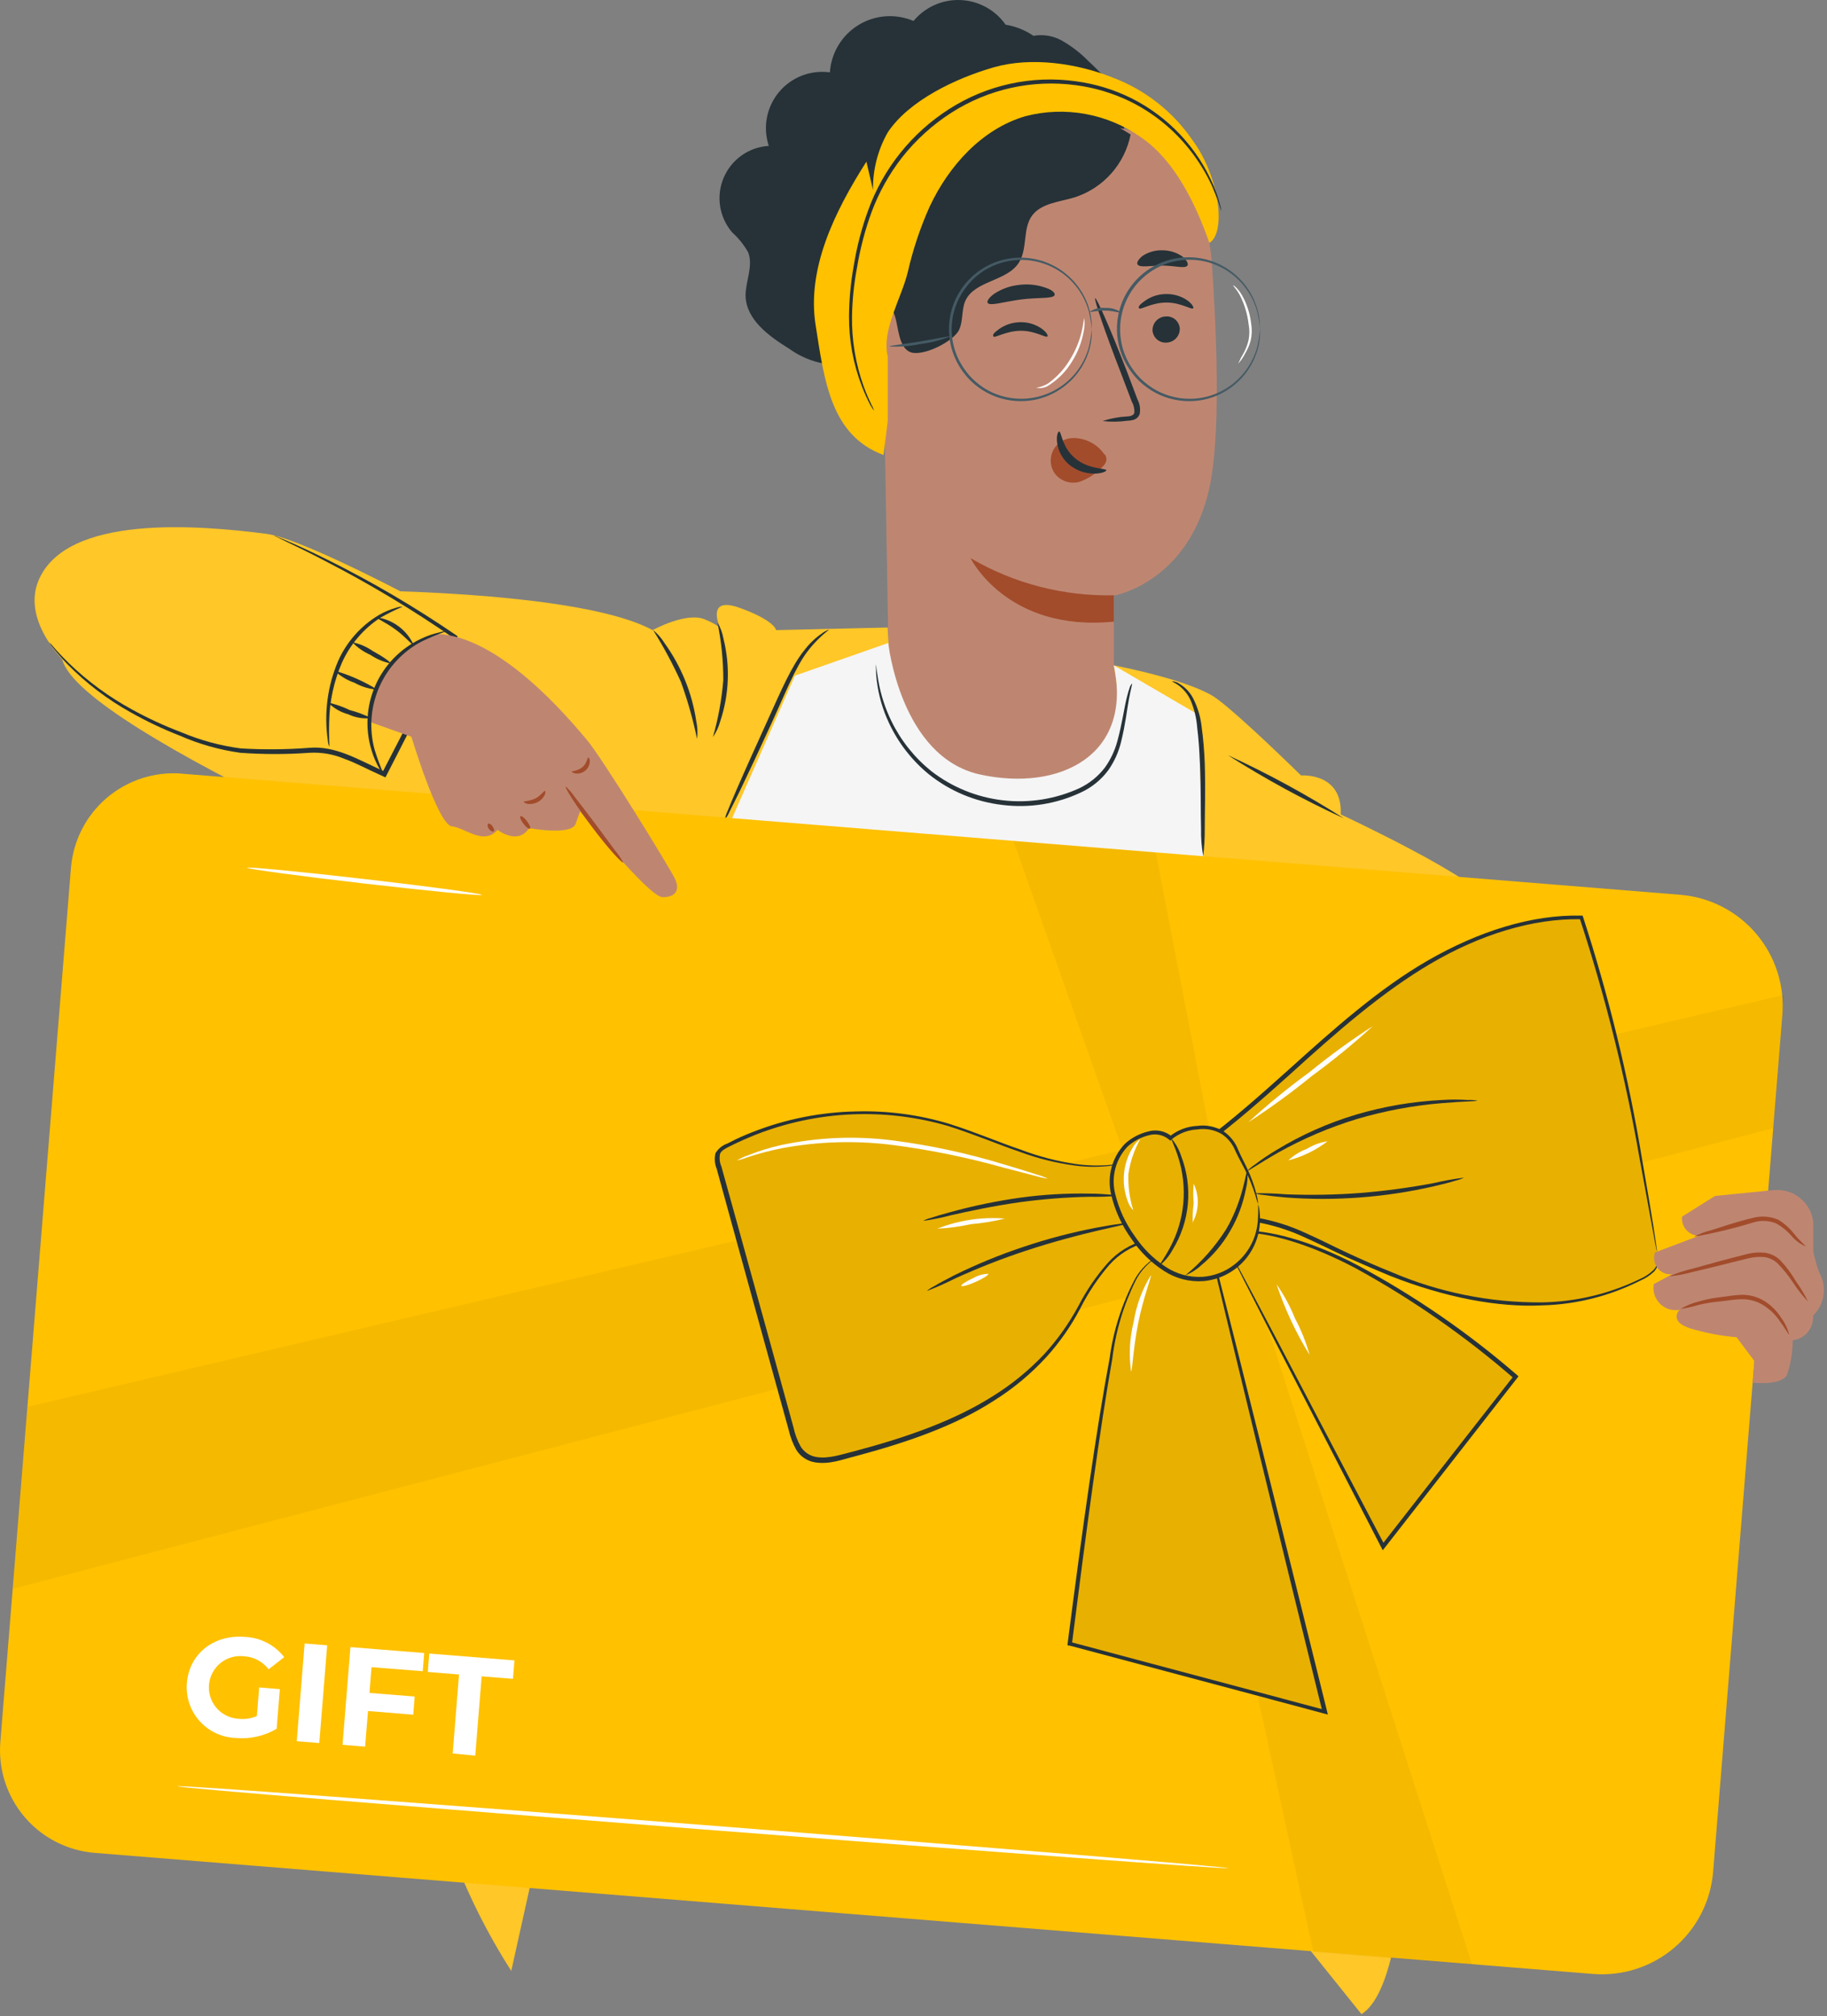 <svg width="213" height="235" viewBox="0 0 213 235" fill="none" xmlns="http://www.w3.org/2000/svg">
<rect x="0" y="0" width="213" height="235" fill="#808080" stroke="none"/>
<path d="M85.354 27.08C84.614 26.216 84.129 25.163 83.956 24.038C83.782 22.914 83.925 21.764 84.369 20.717C84.813 19.67 85.541 18.767 86.47 18.111C87.399 17.455 88.493 17.071 89.629 17.003C89.277 15.944 89.202 14.814 89.408 13.718C89.615 12.622 90.098 11.597 90.811 10.74C91.524 9.883 92.443 9.221 93.483 8.818C94.523 8.414 95.648 8.282 96.753 8.435C96.826 7.317 97.166 6.232 97.745 5.273C98.324 4.313 99.124 3.506 100.079 2.92C101.034 2.333 102.115 1.984 103.233 1.901C104.35 1.819 105.471 2.005 106.502 2.445C107.166 1.644 108.005 1.008 108.955 0.585C109.905 0.162 110.94 -0.037 111.979 0.006C113.018 0.048 114.033 0.329 114.946 0.827C115.858 1.326 116.644 2.028 117.241 2.88C118.403 3.069 119.51 3.511 120.484 4.174C121.557 3.986 122.662 4.151 123.634 4.643C124.829 5.302 125.922 6.132 126.877 7.108C128.499 8.627 130.205 10.248 130.777 12.395C131.424 14.785 130.571 17.523 131.777 19.688C132.365 20.463 132.886 21.288 133.333 22.153C133.942 23.897 132.761 25.771 132.902 27.618C133.043 29.465 134.664 31.265 134.467 33.242C134.328 33.937 134.048 34.597 133.643 35.179C133.238 35.761 132.718 36.254 132.114 36.626C130.905 37.365 129.777 38.229 128.749 39.204C127.999 40.057 127.521 41.079 126.78 41.969C125.694 43.158 124.197 43.89 122.592 44.015C120.986 44.141 119.394 43.65 118.137 42.644C117.277 43.296 116.274 43.734 115.21 43.92C114.147 44.106 113.055 44.035 112.025 43.713C109.969 43.056 108.034 42.068 106.297 40.788C105.908 41.313 105.395 41.733 104.803 42.009C104.211 42.285 103.559 42.408 102.907 42.369C102.255 42.329 101.623 42.127 101.069 41.781C100.515 41.435 100.057 40.956 99.735 40.388C99.439 41.075 98.923 41.645 98.268 42.007C97.613 42.369 96.856 42.503 96.117 42.388C94.641 42.129 93.244 41.539 92.03 40.663C89.649 39.191 86.977 37.263 86.921 34.457C86.921 32.742 87.858 30.97 87.212 29.386C86.719 28.523 86.092 27.745 85.354 27.08V27.08Z" fill="#263238"/>
<path d="M106.194 38.538C106.241 38.538 106.025 38.004 105.866 37.029C105.661 35.651 105.77 34.244 106.185 32.914C106.774 30.939 108.038 29.234 109.756 28.096C110.81 27.477 111.906 26.931 113.036 26.462C114.294 25.946 115.431 25.174 116.373 24.193C117.176 23.111 117.828 21.925 118.313 20.668C119.002 19.189 120.088 17.93 121.45 17.031C122.812 16.133 124.397 15.63 126.028 15.578C127.419 15.548 128.8 15.829 130.068 16.403C131.005 16.815 131.409 17.153 131.427 17.115C131.34 17.014 131.239 16.925 131.127 16.853C130.817 16.618 130.488 16.411 130.143 16.234C128.55 15.407 126.744 15.081 124.963 15.298C123.181 15.516 121.507 16.267 120.16 17.453C119.201 18.287 118.425 19.312 117.883 20.462C117.407 21.675 116.777 22.822 116.008 23.874C115.106 24.801 114.025 25.535 112.83 26.03C111.685 26.513 110.576 27.077 109.512 27.717C108.026 28.733 106.87 30.163 106.189 31.829C105.507 33.495 105.33 35.325 105.678 37.091C105.759 37.472 105.871 37.845 106.015 38.207C106.059 38.325 106.119 38.436 106.194 38.538V38.538Z" fill="#455A64"/>
<path d="M107.139 27.43C107.36 27.093 107.614 26.779 107.898 26.493C108.711 25.778 109.64 25.208 110.645 24.806C111.264 24.515 111.967 24.206 112.679 23.784C113.469 23.355 114.154 22.756 114.685 22.031C115.801 20.475 116.157 18.375 117.638 16.931C119.034 15.567 120.838 14.697 122.775 14.456C124.347 14.275 125.94 14.405 127.462 14.84C128.876 15.29 130.26 15.832 131.605 16.462C131.296 16.203 130.956 15.982 130.593 15.806C129.629 15.267 128.611 14.831 127.556 14.506C125.979 14.006 124.316 13.841 122.672 14.019C120.624 14.242 118.711 15.15 117.244 16.597C115.644 18.181 115.294 20.347 114.272 21.771C113.231 22.971 111.92 23.906 110.447 24.499C109.421 24.936 108.494 25.573 107.719 26.374C107.513 26.596 107.339 26.845 107.203 27.115C107.167 27.317 107.12 27.42 107.139 27.43Z" fill="#455A64"/>
<path d="M136.125 82.384C136.125 82.774 129.855 77.564 129.855 77.564V69.414C129.855 69.454 139.395 67.764 141.285 55.294C142.225 49.094 141.845 38.944 141.285 30.644C140.765 23.174 135.755 14.034 128.285 14.874C128.285 14.874 114.092 13.137 110.623 21.735C107.154 30.333 102.842 35.964 102.93 38.252L103.575 75.515L98.165 78.205L104.755 90.875L122.035 93.875L136.795 95.065L135.935 87.255L136.125 82.345V82.384Z" fill="#BE8671"/>
<path d="M104.899 23.305C106.849 17.334 115.599 9.113 121.857 9.591L131.812 15.675C131.476 17.374 130.69 18.952 129.535 20.243C128.381 21.534 126.901 22.492 125.25 23.015C123.478 23.549 121.341 23.681 120.282 25.19C119.223 26.699 119.804 29.005 118.791 30.608C117.385 32.82 113.598 32.689 112.539 35.079C112.08 36.129 112.305 37.385 111.826 38.426C111.189 39.804 107.654 41.548 106.202 41.07C104.75 40.592 104.758 38.127 104.327 36.824C103.736 35.357 103.673 33.731 104.149 32.224C104.759 29.295 103.971 26.164 104.899 23.305Z" fill="#263238"/>
<path d="M137.545 38.314C137.55 38.73 137.394 39.132 137.108 39.434C136.822 39.736 136.43 39.916 136.015 39.934C135.611 39.966 135.21 39.837 134.901 39.575C134.592 39.312 134.4 38.938 134.367 38.534V38.506C134.358 38.089 134.514 37.686 134.8 37.383C135.086 37.08 135.48 36.901 135.897 36.886C136.294 36.849 136.69 36.971 136.998 37.226C137.306 37.48 137.5 37.846 137.539 38.244C137.539 38.268 137.539 38.291 137.545 38.314Z" fill="#263238"/>
<path d="M139.105 35.934C138.905 36.144 137.685 35.254 135.965 35.264C134.245 35.274 132.965 36.154 132.805 35.944C132.645 35.734 132.915 35.474 133.465 35.074C134.202 34.545 135.088 34.265 135.995 34.274C136.887 34.263 137.759 34.536 138.485 35.054C139.015 35.464 139.195 35.834 139.105 35.934Z" fill="#263238"/>
<path d="M122.115 39.214C121.915 39.424 120.695 38.534 118.985 38.554C117.275 38.574 115.985 39.434 115.825 39.224C115.665 39.014 115.925 38.754 116.475 38.354C117.215 37.832 118.099 37.553 119.005 37.554C119.898 37.546 120.77 37.822 121.495 38.344C122.025 38.744 122.215 39.114 122.115 39.214Z" fill="#263238"/>
<path d="M128.539 49.074C129.439 48.781 130.373 48.603 131.319 48.544C131.759 48.544 132.179 48.414 132.249 48.114C132.28 47.66 132.176 47.208 131.949 46.814L130.679 43.474C128.839 38.734 127.509 34.824 127.679 34.754C127.849 34.684 129.519 38.474 131.349 43.214C131.789 44.384 132.219 45.504 132.619 46.574C132.899 47.101 132.984 47.71 132.859 48.294C132.795 48.449 132.697 48.588 132.573 48.701C132.448 48.813 132.3 48.896 132.139 48.944C131.897 49.007 131.649 49.041 131.399 49.044C130.451 49.178 129.489 49.188 128.539 49.074V49.074Z" fill="#263238"/>
<path d="M129.855 69.384C123.991 69.515 118.207 68.016 113.145 65.054C113.145 65.054 117.395 73.704 129.855 72.454V69.384Z" fill="#A24C2C"/>
<path d="M128.739 52.944C128.339 52.366 127.805 51.892 127.184 51.564C126.563 51.235 125.872 51.06 125.169 51.054C124.686 51.046 124.21 51.171 123.794 51.416C123.377 51.66 123.036 52.015 122.808 52.44C122.58 52.866 122.473 53.346 122.5 53.828C122.526 54.31 122.685 54.776 122.959 55.174C123.28 55.606 123.723 55.931 124.231 56.11C124.739 56.288 125.288 56.31 125.809 56.174C126.779 55.851 127.657 55.298 128.369 54.564C128.596 54.387 128.78 54.161 128.909 53.904C128.975 53.76 129.002 53.601 128.988 53.443C128.974 53.285 128.919 53.134 128.829 53.004" fill="#A24C2C"/>
<path d="M123.485 50.294C123.755 50.294 123.775 52.144 125.385 53.454C126.995 54.764 128.975 54.554 128.985 54.814C128.985 54.924 128.545 55.174 127.705 55.204C126.618 55.232 125.557 54.878 124.705 54.204C123.889 53.541 123.362 52.587 123.235 51.544C123.145 50.744 123.355 50.284 123.485 50.294Z" fill="#263238"/>
<path d="M122.955 34.384C122.795 34.854 121.075 34.644 119.055 34.904C117.035 35.164 115.415 35.714 115.145 35.304C115.025 35.104 115.305 34.664 115.965 34.204C116.835 33.646 117.826 33.303 118.855 33.204C119.887 33.075 120.936 33.192 121.915 33.544C122.675 33.784 123.025 34.154 122.955 34.384Z" fill="#263238"/>
<path d="M138.439 30.954C138.139 31.354 136.949 30.954 135.529 30.954C134.109 30.954 132.899 31.234 132.619 30.824C132.499 30.634 132.689 30.234 133.209 29.824C133.908 29.366 134.733 29.139 135.569 29.174C136.405 29.181 137.219 29.446 137.899 29.934C138.395 30.384 138.565 30.764 138.439 30.954Z" fill="#263238"/>
<path d="M104.545 40.534C104.375 40.454 97.605 38.304 97.675 45.254C97.745 52.204 104.675 50.714 104.675 50.514C104.675 50.314 104.545 40.534 104.545 40.534Z" fill="#BE8671"/>
<path d="M102.565 47.904C102.459 47.971 102.349 48.031 102.235 48.084C101.947 48.203 101.623 48.203 101.335 48.084C100.885 47.803 100.517 47.408 100.269 46.939C100.022 46.47 99.903 45.944 99.925 45.414C99.896 44.817 100.006 44.221 100.245 43.674C100.31 43.457 100.425 43.259 100.581 43.095C100.738 42.932 100.931 42.808 101.145 42.734C101.284 42.694 101.434 42.706 101.566 42.766C101.698 42.827 101.804 42.932 101.865 43.064C101.965 43.254 101.915 43.394 101.955 43.404C101.995 43.414 102.105 43.284 102.045 43.004C102.005 42.829 101.906 42.674 101.765 42.564C101.572 42.422 101.332 42.361 101.095 42.394C100.811 42.454 100.547 42.585 100.328 42.776C100.109 42.967 99.943 43.211 99.845 43.484C99.555 44.088 99.414 44.754 99.435 45.424C99.409 46.045 99.565 46.66 99.885 47.194C100.205 47.727 100.674 48.154 101.235 48.424C101.421 48.474 101.616 48.483 101.806 48.451C101.996 48.418 102.176 48.344 102.335 48.234C102.555 48.064 102.585 47.914 102.565 47.904Z" fill="#A24C2C"/>
<path d="M101.009 18.844L101.778 22.144C101.744 19.79 102.339 17.47 103.503 15.423C106.003 11.673 111.508 9.095 115.849 7.849C120.19 6.603 125.523 7.362 129.723 9.04C133.503 10.463 136.753 13.015 139.033 16.35C142.22 20.662 142.961 27.158 140.992 28.311C139.436 23.84 136.971 18.711 133.061 16.031C131.124 14.654 128.909 13.718 126.572 13.289C124.235 12.86 121.832 12.948 119.533 13.547C114.471 15.037 110.618 19.321 108.378 24.093C107.286 26.537 106.435 29.083 105.838 31.693C105.11 34.758 102.732 38.512 103.504 41.567V49.033L103.004 53.033C96.845 50.755 96.104 44.361 95.085 37.874C94.066 31.387 97.213 24.797 101.009 18.844Z" fill="#FFC100"/>
<path d="M127.285 38.384C127.22 37.711 127.113 37.043 126.965 36.384C126.491 34.604 125.435 33.034 123.965 31.924C122.88 31.11 121.61 30.58 120.269 30.381C118.928 30.182 117.559 30.32 116.285 30.784C115.55 31.046 114.859 31.416 114.235 31.884C113.581 32.364 113.007 32.944 112.535 33.604C111.506 34.985 110.95 36.661 110.95 38.384C110.95 40.106 111.506 41.783 112.535 43.164C113.007 43.823 113.581 44.404 114.235 44.884C114.857 45.357 115.548 45.732 116.285 45.994C117.352 46.379 118.488 46.538 119.62 46.46C120.752 46.382 121.856 46.069 122.861 45.541C123.865 45.014 124.749 44.283 125.456 43.395C126.162 42.507 126.676 41.481 126.965 40.384C127.114 39.725 127.221 39.057 127.285 38.384C127.298 38.56 127.298 38.737 127.285 38.914C127.29 39.128 127.273 39.343 127.235 39.554C127.208 39.844 127.158 40.132 127.085 40.414C126.645 42.25 125.585 43.878 124.085 45.024C123.055 45.821 121.853 46.365 120.575 46.614C119.103 46.888 117.585 46.767 116.175 46.264C115.413 45.99 114.695 45.606 114.045 45.124C113.363 44.629 112.766 44.028 112.275 43.344C111.564 42.384 111.068 41.282 110.819 40.114C110.571 38.945 110.576 37.737 110.835 36.571C111.093 35.405 111.599 34.308 112.318 33.354C113.037 32.4 113.952 31.611 115.002 31.041C116.052 30.472 117.212 30.134 118.404 30.051C119.595 29.968 120.791 30.142 121.91 30.56C123.029 30.979 124.044 31.633 124.889 32.478C125.733 33.323 126.386 34.34 126.804 35.459C126.911 35.753 127.002 36.054 127.075 36.359C127.148 36.644 127.198 36.935 127.225 37.229C127.263 37.437 127.28 37.648 127.275 37.859C127.291 38.033 127.294 38.209 127.285 38.384Z" fill="#455A64"/>
<path d="M146.905 38.384C146.84 37.711 146.733 37.043 146.585 36.384C146.109 34.605 145.053 33.035 143.585 31.924C142.035 30.748 140.113 30.169 138.171 30.293C136.229 30.418 134.397 31.237 133.009 32.601C131.622 33.966 130.772 35.784 130.615 37.723C130.458 39.663 131.005 41.594 132.155 43.164C132.631 43.823 133.208 44.404 133.865 44.884C134.487 45.357 135.178 45.732 135.915 45.994C137.275 46.486 138.741 46.61 140.165 46.354C141.407 46.124 142.578 45.607 143.585 44.844C145.057 43.736 146.113 42.165 146.585 40.384C146.734 39.725 146.841 39.057 146.905 38.384C146.918 38.56 146.918 38.737 146.905 38.914C146.905 39.128 146.888 39.342 146.855 39.554C146.828 39.844 146.778 40.132 146.705 40.414C146.328 41.961 145.516 43.367 144.363 44.466C143.211 45.565 141.768 46.311 140.205 46.614C138.733 46.888 137.215 46.767 135.805 46.264C135.041 45.994 134.323 45.61 133.675 45.124C132.988 44.632 132.387 44.031 131.895 43.344C131.149 42.353 130.634 41.209 130.386 39.994C130.139 38.78 130.165 37.525 130.463 36.322C130.761 35.118 131.324 33.997 132.11 33.038C132.896 32.079 133.885 31.308 135.007 30.78C136.129 30.252 137.354 29.98 138.593 29.985C139.833 29.989 141.056 30.27 142.174 30.807C143.291 31.344 144.275 32.123 145.053 33.087C145.832 34.052 146.386 35.178 146.675 36.384C146.748 36.669 146.798 36.96 146.825 37.254C146.858 37.462 146.875 37.673 146.875 37.884C146.897 38.05 146.907 38.217 146.905 38.384V38.384Z" fill="#455A64"/>
<path d="M101.918 47.885C101.835 47.633 101.725 47.391 101.59 47.163C101.365 46.685 101.037 45.991 100.699 45.063C99.753 42.43 99.289 39.648 99.33 36.851C99.368 34.922 99.569 33 99.93 31.105C100.294 28.926 100.858 26.786 101.617 24.712C102.468 22.426 103.663 20.282 105.16 18.356C106.779 16.302 108.731 14.534 110.935 13.125C115.226 10.383 120.351 9.249 125.399 9.925C127.585 10.209 129.712 10.842 131.699 11.8C133.426 12.642 135.023 13.728 136.442 15.025C138.502 16.913 140.163 19.195 141.326 21.737C141.72 22.674 141.982 23.368 142.141 23.865C142.212 24.12 142.3 24.37 142.403 24.615C142.372 24.351 142.315 24.09 142.234 23.837C142.033 23.097 141.785 22.37 141.493 21.662C139.605 17.218 136.195 13.592 131.875 11.435C129.855 10.437 127.686 9.776 125.454 9.476C120.299 8.751 115.055 9.895 110.671 12.701C106.293 15.492 102.963 19.656 101.203 24.541C100.44 26.645 99.878 28.817 99.525 31.028C99.18 32.946 98.998 34.891 98.981 36.84C98.964 39.671 99.485 42.48 100.518 45.117C100.792 45.824 101.105 46.516 101.455 47.189C101.591 47.432 101.746 47.665 101.918 47.885V47.885Z" fill="#263238"/>
<path d="M130.775 36.474C130.775 36.554 129.945 36.234 128.915 36.204C127.885 36.174 127.065 36.434 127.035 36.344C127.591 35.973 128.261 35.813 128.925 35.894C129.591 35.858 130.248 36.064 130.775 36.474V36.474Z" fill="#455A64"/>
<path d="M110.745 39.224C109.628 39.669 108.458 39.965 107.265 40.104C106.085 40.353 104.878 40.447 103.675 40.384C103.675 40.284 105.255 40.134 107.195 39.814C109.135 39.494 110.675 39.134 110.745 39.224Z" fill="#455A64"/>
<path d="M126.415 37.114C126.478 37.631 126.451 38.156 126.335 38.664C126.107 39.907 125.642 41.096 124.965 42.164C124.307 43.251 123.412 44.174 122.345 44.864C122.129 45.023 121.882 45.135 121.62 45.192C121.358 45.249 121.087 45.25 120.825 45.194C121.322 45.118 121.798 44.941 122.225 44.674C123.216 43.952 124.056 43.041 124.695 41.994C125.351 40.956 125.831 39.818 126.115 38.624C126.325 37.694 126.365 37.104 126.415 37.114Z" fill="white"/>
<path d="M144.355 42.384C144.549 41.936 144.773 41.502 145.025 41.084C145.267 40.626 145.449 40.139 145.565 39.634C145.686 39.016 145.686 38.381 145.565 37.764C145.429 36.607 145.09 35.483 144.565 34.444C144.145 33.664 143.715 33.294 143.765 33.244C143.885 33.305 143.993 33.386 144.085 33.484C144.341 33.74 144.565 34.025 144.755 34.334C145.352 35.373 145.73 36.523 145.865 37.714C145.977 38.378 145.957 39.058 145.805 39.714C145.658 40.237 145.443 40.738 145.165 41.204C144.952 41.633 144.679 42.031 144.355 42.384V42.384Z" fill="white"/>
<path d="M34.805 68.754C34.805 68.754 66.485 68.264 76.085 73.444C76.085 73.444 80.005 71.294 82.145 72.184C84.285 73.074 84.045 73.444 84.045 73.444C84.045 73.444 82.045 69.364 86.185 70.834C90.325 72.304 90.485 73.444 90.485 73.444L103.485 73.144L103.645 75.924C101.245 78.574 94.555 85.924 94.555 85.924L88.995 105.924L68.875 187.994L59.605 229.724C53.9 220.82 50.204 210.781 48.775 200.304C46.235 182.514 59.085 105.884 59.085 105.884C59.085 105.884 9.425 85.324 7.265 76.884C5.675 70.834 34.805 68.754 34.805 68.754Z" fill="#FFC727"/>
<path d="M129.855 77.554C129.855 77.554 138.915 79.264 141.855 81.434C144.795 83.604 151.675 90.384 151.675 90.384C151.675 90.384 156.545 90.004 156.305 94.924C156.305 94.924 172.365 102.404 173.405 105.024C174.445 107.644 201.095 150.024 200.815 152.344C200.535 154.664 195.095 171.974 187.735 169.704C180.375 167.434 161.245 146.704 161.245 146.704C161.245 146.704 169.555 228.094 158.725 234.764L144.855 217.494L142.315 157.494L129.855 77.554Z" fill="#FFC727"/>
<path d="M129.855 77.554C132.095 88.034 123.535 92.304 114.255 90.274C104.975 88.244 103.555 74.944 103.555 74.944L92.675 78.754L82.885 100.954L68.885 187.954L144.185 206.684L139.675 83.284L129.855 77.554Z" fill="#F5F5F5"/>
<path d="M50.875 71.134C50.875 71.134 35.635 62.834 31.065 62.224C23.295 61.224 7.665 59.854 4.465 67.724C1.265 75.594 16.185 87.434 35.935 88.014C39.039 88.019 42.092 88.803 44.815 90.294L50.875 71.134Z" fill="#FFC727"/>
<path d="M81.265 86.124C80.798 83.876 80.173 81.664 79.395 79.504C78.448 77.408 77.359 75.38 76.135 73.434C76.667 73.869 77.123 74.389 77.485 74.974C78.451 76.317 79.253 77.771 79.875 79.304C80.499 80.835 80.936 82.437 81.175 84.074C81.322 84.747 81.352 85.44 81.265 86.124V86.124Z" fill="#263238"/>
<path d="M83.115 85.914C83.737 83.746 84.143 81.522 84.325 79.274C84.327 77.016 84.099 74.765 83.645 72.554C83.991 73.136 84.228 73.777 84.345 74.444C85.141 77.627 85.009 80.973 83.965 84.084C83.787 84.737 83.499 85.356 83.115 85.914V85.914Z" fill="#263238"/>
<path d="M84.495 95.534C84.563 95.188 84.674 94.852 84.825 94.534C85.065 93.934 85.425 93.074 85.885 92.014C86.805 89.894 88.105 87.014 89.575 83.774C91.045 80.534 92.295 77.604 93.785 75.774C94.348 75.034 95.023 74.386 95.785 73.854C96.051 73.646 96.353 73.487 96.675 73.384C95.697 74.136 94.826 75.017 94.085 76.004C92.715 77.834 91.545 80.814 90.085 84.004C88.625 87.194 87.265 90.094 86.265 92.174C85.755 93.174 85.345 94.054 85.045 94.624C84.907 94.952 84.722 95.259 84.495 95.534V95.534Z" fill="#263238"/>
<path d="M31.945 62.434C32.093 62.467 32.238 62.517 32.375 62.584L33.585 63.094C34.645 63.554 36.175 64.244 38.085 65.194C43.319 67.786 48.365 70.743 53.185 74.044L53.355 74.164L53.265 74.344L45.055 90.384L44.935 90.614L44.705 90.504L44.145 90.244C42.785 89.644 41.515 88.934 40.145 88.444C38.862 87.904 37.474 87.665 36.085 87.744C33.398 87.939 30.701 87.939 28.015 87.744C25.581 87.403 23.206 86.73 20.955 85.744C18.975 84.974 17.053 84.061 15.205 83.014C12.512 81.515 10.047 79.639 7.885 77.444C7.303 76.846 6.752 76.218 6.235 75.564C6.049 75.339 5.879 75.102 5.725 74.854C5.941 75.049 6.138 75.263 6.315 75.494C6.685 75.924 7.255 76.544 8.035 77.304C10.231 79.423 12.703 81.236 15.385 82.694C17.23 83.712 19.144 84.597 21.115 85.344C23.336 86.282 25.674 86.918 28.065 87.234C30.73 87.394 33.403 87.371 36.065 87.164C39.065 86.904 41.715 88.514 44.345 89.704L44.895 89.964L44.555 90.084L52.815 74.084L52.895 74.384C48.095 71.062 43.084 68.056 37.895 65.384C36.005 64.384 34.495 63.674 33.465 63.174L32.285 62.594C32.167 62.551 32.053 62.497 31.945 62.434V62.434Z" fill="#263238"/>
<path d="M140.275 99.784C140.087 98.741 140.003 97.683 140.025 96.624C139.965 94.624 140.025 91.954 139.895 88.984C139.835 87.494 139.735 86.084 139.575 84.814C139.493 83.69 139.223 82.588 138.775 81.554C138.45 80.878 137.962 80.294 137.355 79.854C136.915 79.544 136.625 79.454 136.635 79.414C136.931 79.418 137.219 79.508 137.465 79.674C138.156 80.082 138.72 80.674 139.095 81.384C139.631 82.433 139.97 83.572 140.095 84.744C140.275 86.034 140.395 87.464 140.455 88.964C140.555 91.964 140.455 94.664 140.455 96.624C140.461 97.68 140.401 98.735 140.275 99.784V99.784Z" fill="#263238"/>
<path d="M156.675 95.384C152.005 93.243 147.488 90.784 143.155 88.024C147.822 90.171 152.339 92.629 156.675 95.384V95.384Z" fill="#263238"/>
<path d="M46.939 70.714C46.041 71.096 45.166 71.53 44.319 72.014C42.365 73.302 40.818 75.119 39.859 77.254C38.927 79.409 38.424 81.726 38.379 84.074C38.319 85.884 38.439 87.004 38.379 87.014C38.276 86.766 38.219 86.502 38.209 86.234C37.765 83.118 38.184 79.939 39.419 77.044C40.413 74.817 42.068 72.949 44.159 71.694C44.788 71.331 45.46 71.045 46.159 70.844C46.408 70.752 46.673 70.708 46.939 70.714V70.714Z" fill="#263238"/>
<path d="M43.275 83.704C42.357 83.804 41.429 83.648 40.595 83.254C39.703 83.015 38.892 82.542 38.245 81.884C39.119 82.08 39.968 82.375 40.775 82.764C41.638 82.992 42.475 83.307 43.275 83.704V83.704Z" fill="#263238"/>
<path d="M43.955 80.384C43.034 80.308 42.141 80.035 41.335 79.584C40.46 79.282 39.659 78.798 38.985 78.164C40.745 78.671 42.428 79.418 43.985 80.384H43.955Z" fill="#263238"/>
<path d="M45.515 77.324C44.677 77.146 43.882 76.806 43.175 76.324C42.387 75.982 41.676 75.486 41.085 74.864C41.925 75.033 42.722 75.373 43.425 75.864C44.675 76.544 45.585 77.194 45.515 77.324Z" fill="#263238"/>
<path d="M48.239 75.194C48.119 75.284 47.369 74.314 46.189 73.434C45.009 72.554 43.879 72.094 43.919 71.954C44.853 72.087 45.739 72.454 46.494 73.02C47.249 73.586 47.849 74.334 48.239 75.194V75.194Z" fill="#263238"/>
<path d="M131.985 79.664C132.035 79.664 131.835 80.314 131.615 81.494C131.395 82.674 131.215 84.404 130.695 86.494C130.411 87.662 129.913 88.768 129.225 89.754C128.4 90.874 127.306 91.768 126.045 92.354C123.19 93.705 120.009 94.215 116.875 93.824C113.736 93.464 110.762 92.227 108.295 90.254C106.31 88.63 104.717 86.579 103.635 84.254C102.901 82.697 102.422 81.032 102.215 79.324C102.153 78.863 102.123 78.399 102.125 77.934C102.103 77.775 102.103 77.613 102.125 77.454C102.125 77.454 102.195 78.114 102.395 79.304C102.679 80.967 103.201 82.58 103.945 84.094C105.047 86.339 106.627 88.315 108.575 89.884C110.994 91.755 113.878 92.93 116.916 93.282C119.955 93.635 123.031 93.151 125.815 91.884C126.994 91.329 128.023 90.499 128.815 89.464C129.485 88.524 129.98 87.47 130.275 86.354C130.835 84.294 131.055 82.544 131.355 81.354C131.46 80.9 131.59 80.453 131.745 80.014C131.809 79.887 131.89 79.769 131.985 79.664V79.664Z" fill="#263238"/>
<path d="M21.194 90.177L195.885 104.294C199.32 104.571 202.505 106.202 204.739 108.828C206.973 111.453 208.072 114.858 207.796 118.294L199.725 218.169C199.587 219.87 199.116 221.528 198.338 223.048C197.56 224.567 196.49 225.919 195.189 227.025C193.889 228.131 192.383 228.97 190.758 229.494C189.133 230.018 187.421 230.217 185.72 230.08L11.029 215.967C7.858 215.709 4.919 214.203 2.859 211.78C0.798 209.357 -0.216 206.215 0.039 203.044L8.272 101.166C8.528 97.994 10.034 95.053 12.458 92.992C14.883 90.93 18.027 89.916 21.199 90.172L21.194 90.177Z" fill="#FFC100"/>
<g opacity="0.2">
<path opacity="0.2" d="M3.215 163.974L208.005 115.954L206.745 131.494L1.505 185.184L3.215 163.974Z" fill="black"/>
</g>
<g opacity="0.2">
<path opacity="0.2" d="M118.155 98.034L135.845 148.074L153.115 227.494L171.625 228.994L141.855 136.224L134.745 99.374L118.155 98.034Z" fill="black"/>
</g>
<path d="M30.215 196.684L32.625 196.884L32.255 201.504C30.828 202.346 29.174 202.72 27.525 202.574C26.721 202.553 25.93 202.369 25.2 202.032C24.47 201.695 23.816 201.213 23.279 200.614C22.742 200.016 22.332 199.315 22.075 198.553C21.818 197.791 21.719 196.985 21.785 196.184C22.045 192.794 24.895 190.504 28.525 190.794C29.419 190.826 30.296 191.053 31.092 191.461C31.889 191.869 32.586 192.447 33.135 193.154L31.315 194.574C30.98 194.13 30.552 193.764 30.062 193.501C29.571 193.239 29.03 193.086 28.475 193.054C27.995 192.993 27.508 193.027 27.041 193.156C26.575 193.284 26.139 193.504 25.758 193.802C25.377 194.1 25.059 194.471 24.822 194.892C24.585 195.314 24.434 195.779 24.378 196.259C24.322 196.739 24.361 197.226 24.494 197.691C24.627 198.156 24.851 198.59 25.153 198.968C25.455 199.346 25.829 199.661 26.253 199.893C26.677 200.126 27.143 200.272 27.624 200.324C27.7 200.333 27.778 200.34 27.855 200.344C28.567 200.416 29.286 200.306 29.945 200.024L30.215 196.684Z" fill="white"/>
<path d="M35.515 191.564L38.145 191.774L37.225 203.164L34.595 202.954L35.515 191.564Z" fill="white"/>
<path d="M43.315 194.324L43.075 197.324L48.345 197.744L48.175 199.864L42.905 199.434L42.565 203.584L39.935 203.374L40.855 191.984L49.455 192.674L49.285 194.794L43.315 194.324Z" fill="white"/>
<path d="M53.515 195.174L49.875 194.884L50.045 192.734L59.975 193.534L59.805 195.684L56.155 195.394L55.405 204.634L52.775 204.384L53.515 195.174Z" fill="white"/>
<path d="M143.195 217.754C143.195 217.894 115.755 215.874 81.945 213.234C48.135 210.594 20.675 208.384 20.675 208.204C20.675 208.024 48.115 210.084 81.945 212.714C115.775 215.344 143.215 217.614 143.195 217.754Z" fill="white"/>
<path d="M131.015 135.604C127.505 136.434 123.815 135.784 120.385 134.684C116.955 133.584 113.675 132.054 110.215 131.054C101.678 128.634 92.539 129.564 84.665 133.654C84.448 133.719 84.248 133.831 84.08 133.981C83.911 134.132 83.777 134.317 83.687 134.525C83.598 134.733 83.555 134.957 83.561 135.183C83.568 135.41 83.623 135.632 83.725 135.834L92.245 166.744C92.434 167.833 92.959 168.836 93.745 169.614C94.985 170.614 96.745 170.254 98.305 169.854C103.257 168.696 108.073 167.02 112.675 164.854C117.29 162.654 121.258 159.299 124.195 155.114C125.505 153.114 126.505 150.954 127.875 149.014C129.155 146.986 131.127 145.491 133.425 144.804L131.015 135.604Z" fill="#FFC100"/>
<path d="M193.185 145.924C190.945 132.784 188.695 119.574 184.345 106.984C175.615 106.804 167.345 111.054 160.415 116.364C153.485 121.674 147.415 128.084 140.415 133.294L140.515 142.724C143.106 141.846 145.912 141.828 148.515 142.674C151.084 143.507 153.577 144.561 155.965 145.824C161.485 148.651 167.402 150.623 173.515 151.674C179.635 152.564 186.115 151.944 191.575 149.034C192.295 148.753 192.879 148.205 193.205 147.504C193.328 146.983 193.321 146.441 193.185 145.924Z" fill="#FFC100"/>
<g opacity="0.3">
<path opacity="0.3" d="M131.015 135.604C127.505 136.434 123.815 135.784 120.385 134.684C116.955 133.584 113.675 132.054 110.215 131.054C101.678 128.634 92.539 129.564 84.665 133.654C84.448 133.719 84.248 133.831 84.08 133.981C83.911 134.132 83.777 134.317 83.687 134.525C83.598 134.733 83.555 134.957 83.561 135.183C83.568 135.41 83.623 135.632 83.725 135.834L92.245 166.744C92.434 167.833 92.959 168.836 93.745 169.614C94.985 170.614 96.745 170.254 98.305 169.854C103.257 168.696 108.073 167.02 112.675 164.854C117.29 162.654 121.258 159.299 124.195 155.114C125.505 153.114 126.505 150.954 127.875 149.014C129.155 146.986 131.127 145.491 133.425 144.804L131.015 135.604Z" fill="black"/>
</g>
<path d="M131.015 135.604L131.195 136.174C131.315 136.594 131.475 137.174 131.695 137.914L133.595 144.734V144.854H133.475C131.862 145.303 130.414 146.21 129.305 147.464C127.994 148.99 126.873 150.669 125.965 152.464C124.884 154.541 123.54 156.471 121.965 158.204C120.195 160.128 118.177 161.81 115.965 163.204C111.365 166.204 105.715 168.134 99.695 169.744C98.205 170.104 96.695 170.744 94.935 170.434C94.504 170.353 94.095 170.183 93.733 169.935C93.372 169.687 93.066 169.366 92.835 168.994C92.428 168.26 92.128 167.472 91.945 166.654C91.075 163.504 90.185 160.274 89.275 157.004C87.945 152.184 86.655 147.474 85.395 142.924C84.775 140.654 84.155 138.414 83.555 136.234C83.32 135.656 83.271 135.02 83.415 134.414C83.734 133.884 84.23 133.484 84.815 133.284C85.785 132.769 86.787 132.314 87.815 131.924C91.671 130.418 95.765 129.612 99.905 129.544C103.549 129.45 107.185 129.939 110.675 130.994C113.825 131.994 116.535 133.174 118.985 133.994C121.057 134.786 123.21 135.349 125.405 135.674C126.793 135.874 128.2 135.904 129.595 135.764C130.545 135.654 131.075 135.534 131.055 135.554C130.935 135.601 130.811 135.638 130.685 135.664C130.332 135.749 129.975 135.816 129.615 135.864C128.211 136.049 126.789 136.049 125.385 135.864C123.164 135.573 120.984 135.033 118.885 134.254C116.415 133.414 113.695 132.254 110.565 131.254C103.177 129.094 95.281 129.446 88.115 132.254C87.115 132.654 86.115 133.094 85.115 133.594C84.615 133.844 84.115 134.084 83.945 134.484C83.845 134.985 83.901 135.505 84.105 135.974C84.711 138.161 85.331 140.394 85.965 142.674C87.215 147.214 88.515 151.924 89.855 156.744C90.755 160.024 91.641 163.24 92.515 166.394C92.679 167.168 92.959 167.913 93.345 168.604C93.537 168.917 93.793 169.187 94.096 169.396C94.399 169.604 94.743 169.746 95.105 169.814C96.595 170.084 98.105 169.514 99.635 169.144C105.635 167.554 111.245 165.604 115.795 162.704C117.977 161.348 119.973 159.714 121.735 157.844C123.296 156.136 124.639 154.242 125.735 152.204C126.663 150.402 127.812 148.722 129.155 147.204C130.312 145.916 131.821 144.995 133.495 144.554L133.395 144.714C132.645 141.784 132.055 139.504 131.655 137.934L131.205 136.154C131.119 135.979 131.056 135.794 131.015 135.604V135.604Z" fill="#263238"/>
<g opacity="0.3">
<path opacity="0.3" d="M193.185 145.924C190.945 132.784 188.695 119.574 184.345 106.984C175.615 106.804 167.345 111.054 160.415 116.364C153.485 121.674 147.415 128.084 140.415 133.294L140.515 142.724C143.106 141.846 145.912 141.828 148.515 142.674C151.084 143.507 153.577 144.561 155.965 145.824C161.485 148.651 167.402 150.623 173.515 151.674C179.635 152.564 186.115 151.944 191.575 149.034C192.295 148.753 192.879 148.205 193.205 147.504C193.328 146.983 193.321 146.441 193.185 145.924Z" fill="black"/>
</g>
<path d="M193.185 145.924C193.293 146.277 193.344 146.645 193.335 147.014C193.319 147.481 193.126 147.924 192.795 148.254C192.345 148.676 191.823 149.015 191.255 149.254C187.685 151.065 183.756 152.056 179.755 152.154C174.645 152.404 168.475 151.244 162.025 148.694C160.411 148.027 158.774 147.324 157.115 146.584C155.445 145.824 153.775 144.964 152.035 144.194C150.277 143.378 148.422 142.794 146.515 142.454C144.544 142.089 142.512 142.251 140.625 142.924L140.285 143.054V142.694C140.285 139.694 140.215 136.514 140.175 133.264V133.134L140.285 133.054C143.585 130.594 146.825 127.744 150.095 124.804C155.455 119.974 160.735 115.244 166.535 111.914C172.335 108.584 178.535 106.584 184.345 106.724H184.505L184.555 106.864C187.55 116.064 189.847 125.478 191.425 135.024C192.035 138.474 192.475 141.184 192.775 143.024C192.915 143.934 193.025 144.634 193.095 145.144C193.106 145.326 193.132 145.506 193.175 145.684C193.183 145.747 193.183 145.811 193.175 145.874C193.169 145.811 193.152 145.75 193.125 145.694L193.015 145.154C192.921 144.654 192.791 143.954 192.625 143.054C192.285 141.174 191.785 138.484 191.155 135.054C189.498 125.544 187.159 116.167 184.155 106.994L184.355 107.144C178.635 107.024 172.495 108.974 166.805 112.314C161.115 115.654 155.805 120.314 150.465 125.164C147.185 128.104 143.935 130.964 140.605 133.434L140.715 133.224C140.715 136.474 140.775 139.654 140.805 142.654L140.465 142.424C142.435 141.732 144.551 141.567 146.605 141.944C148.555 142.293 150.451 142.895 152.245 143.734C154.005 144.514 155.665 145.384 157.325 146.144C158.985 146.904 160.595 147.624 162.205 148.264C167.751 150.644 173.73 151.849 179.765 151.804C183.731 151.737 187.635 150.805 191.205 149.074C191.766 148.831 192.28 148.493 192.725 148.074C193.041 147.77 193.233 147.361 193.265 146.924C193.254 146.588 193.227 146.255 193.185 145.924Z" fill="#263238"/>
<path d="M134.815 146.694C134.815 146.694 132.425 147.084 130.515 153.784C128.605 160.484 124.745 191.574 124.745 191.574L154.475 199.524L141.675 147.634L134.815 146.694Z" fill="#FFC100"/>
<path d="M143.765 146.604L161.255 180.224L176.675 160.444C176.675 160.444 157.115 143.234 144.675 143.544L143.765 146.604Z" fill="#FFC100"/>
<g opacity="0.3">
<path opacity="0.3" d="M134.815 146.694C134.815 146.694 132.425 147.084 130.515 153.784C128.605 160.484 124.745 191.574 124.745 191.574L154.475 199.524L141.675 147.634L134.815 146.694Z" fill="black"/>
</g>
<g opacity="0.3">
<path opacity="0.3" d="M143.765 146.604L161.255 180.224L176.675 160.444C176.675 160.444 157.115 143.234 144.675 143.544L143.765 146.604Z" fill="black"/>
</g>
<path d="M134.815 146.694C134.961 146.681 135.108 146.681 135.255 146.694L136.565 146.844L141.705 147.494H141.785V147.574C144.175 156.954 149.005 176.344 154.705 199.424L154.805 199.844L154.385 199.734L146.095 197.514L124.675 191.804H124.465V191.594C126.205 178.064 127.835 166.474 129.365 158.324C129.793 155.101 130.789 151.98 132.305 149.104C132.731 148.338 133.298 147.66 133.975 147.104C134.156 146.969 134.355 146.858 134.565 146.774C134.705 146.724 134.785 146.714 134.785 146.724L134.575 146.814C134.381 146.912 134.2 147.033 134.035 147.174C133.389 147.74 132.851 148.417 132.445 149.174C131.004 152.064 130.067 155.178 129.675 158.384C128.235 166.534 126.675 178.124 124.965 191.654L124.785 191.384L146.225 197.104L154.515 199.324L154.205 199.634C148.525 176.554 143.805 157.134 141.565 147.714L141.655 147.794L136.545 147.044L135.235 146.834L134.815 146.694Z" fill="#263238"/>
<path d="M143.765 146.604V146.414L143.915 145.824L144.575 143.524V143.464H144.675C147.675 143.294 152.675 144.534 158.255 147.464C164.909 151.03 171.147 155.323 176.855 160.264L177.035 160.424L176.885 160.614L169.815 169.674L161.455 180.384L161.205 180.694L161.025 180.344L148.565 156.174L144.995 149.174L144.055 147.294C143.935 147.085 143.838 146.863 143.765 146.634C143.765 146.634 143.905 146.854 144.145 147.284L145.145 149.144C146.025 150.814 147.285 153.144 148.855 156.144C152.005 162.144 156.385 170.494 161.455 180.144H161.035L169.425 169.384L176.505 160.334V160.674C170.833 155.749 164.651 151.445 158.065 147.834C152.495 144.884 147.635 143.584 144.675 143.674L144.755 143.614L144.015 145.864C143.935 146.094 143.875 146.294 143.815 146.444C143.802 146.498 143.785 146.552 143.765 146.604Z" fill="#263238"/>
<path d="M131.445 142.604C131.445 142.674 130.095 142.944 127.915 143.454C125.735 143.964 122.745 144.744 119.505 145.814C116.74 146.732 114.026 147.796 111.375 149.004C110.297 149.551 109.193 150.041 108.065 150.474C108.308 150.257 108.581 150.075 108.875 149.934C109.415 149.604 110.215 149.174 111.215 148.664C113.845 147.365 116.561 146.249 119.345 145.324C122.121 144.39 124.958 143.645 127.835 143.094C128.945 142.884 129.835 142.734 130.465 142.664C130.786 142.591 131.117 142.571 131.445 142.604V142.604Z" fill="#263238"/>
<path d="M130.375 139.384C129.254 139.482 128.129 139.519 127.005 139.494C124.302 139.549 121.604 139.76 118.925 140.124C115.795 140.564 112.985 141.174 110.925 141.634C109.84 141.925 108.737 142.149 107.625 142.304C107.888 142.155 108.171 142.044 108.465 141.974C109.025 141.784 109.835 141.544 110.835 141.274C113.464 140.552 116.136 139.997 118.835 139.614C121.534 139.237 124.259 139.073 126.985 139.124C127.985 139.124 128.875 139.194 129.455 139.244C129.767 139.244 130.077 139.291 130.375 139.384V139.384Z" fill="#263238"/>
<path d="M172.225 128.284C172.225 128.374 170.635 128.364 168.065 128.584C164.731 128.861 161.434 129.478 158.225 130.424C155.023 131.396 151.935 132.71 149.015 134.344C146.785 135.614 145.485 136.544 145.425 136.464C145.689 136.195 145.981 135.953 146.295 135.744C147.107 135.124 147.955 134.553 148.835 134.034C151.727 132.276 154.832 130.895 158.075 129.924C161.329 128.96 164.685 128.386 168.075 128.214C169.094 128.147 170.116 128.147 171.135 128.214C171.5 128.197 171.865 128.221 172.225 128.284V128.284Z" fill="#263238"/>
<path d="M170.675 137.264C170.383 137.413 170.074 137.524 169.755 137.594C169.165 137.784 168.295 138.014 167.205 138.264C164.368 138.916 161.487 139.354 158.585 139.574C155.682 139.796 152.767 139.796 149.865 139.574C148.755 139.474 147.865 139.374 147.235 139.274C146.911 139.251 146.592 139.187 146.285 139.084C147.486 139.063 148.688 139.103 149.885 139.204C152.772 139.32 155.663 139.27 158.545 139.054C161.423 138.824 164.287 138.44 167.125 137.904C168.296 137.629 169.481 137.416 170.675 137.264V137.264Z" fill="#263238"/>
<path d="M146.675 140.384C146.303 138.582 145.648 136.851 144.735 135.254C143.985 133.844 143.735 132.444 141.735 131.694C140.84 131.442 139.9 131.401 138.987 131.575C138.074 131.748 137.214 132.131 136.475 132.694C135.175 131.484 133.015 132.174 131.615 133.264C130.933 133.844 130.397 134.576 130.049 135.401C129.702 136.226 129.553 137.121 129.615 138.014C129.769 139.79 130.345 141.505 131.295 143.014C132.523 145.323 134.418 147.209 136.735 148.424C137.787 148.927 138.949 149.156 140.114 149.089C141.278 149.023 142.407 148.663 143.395 148.044C144.66 147.256 145.652 146.099 146.239 144.729C146.825 143.36 146.978 141.843 146.675 140.384Z" fill="#FFC100"/>
<g opacity="0.3">
<path opacity="0.3" d="M146.675 140.384C146.303 138.582 145.648 136.851 144.735 135.254C143.985 133.844 143.735 132.444 141.735 131.694C140.84 131.442 139.9 131.401 138.987 131.575C138.074 131.748 137.214 132.131 136.475 132.694C135.175 131.484 133.015 132.174 131.615 133.264C130.933 133.844 130.397 134.576 130.049 135.401C129.702 136.226 129.553 137.121 129.615 138.014C129.769 139.79 130.345 141.505 131.295 143.014C132.523 145.323 134.418 147.209 136.735 148.424C137.787 148.927 138.949 149.156 140.114 149.089C141.278 149.023 142.407 148.663 143.395 148.044C144.66 147.256 145.652 146.099 146.239 144.729C146.825 143.36 146.978 141.843 146.675 140.384Z" fill="black"/>
</g>
<path d="M146.675 140.384C146.747 140.563 146.794 140.752 146.815 140.944C146.892 141.48 146.915 142.023 146.885 142.564C146.778 144.293 146.055 145.927 144.845 147.168C143.636 148.408 142.021 149.173 140.295 149.324C138.668 149.442 137.048 149.02 135.685 148.124C134.192 147.16 132.912 145.901 131.925 144.424C130.803 142.884 129.998 141.137 129.555 139.284C129.294 138.228 129.307 137.122 129.592 136.073C129.877 135.023 130.425 134.063 131.185 133.284C131.947 132.606 132.864 132.126 133.855 131.884C134.335 131.744 134.843 131.726 135.332 131.833C135.821 131.939 136.276 132.167 136.655 132.494H136.325C137.242 131.731 138.383 131.288 139.575 131.234C140.64 131.087 141.723 131.31 142.645 131.864C143.428 132.397 144.029 133.158 144.365 134.044C144.695 134.814 145.065 135.474 145.365 136.124C145.844 137.105 146.219 138.134 146.485 139.194C146.56 139.473 146.617 139.757 146.655 140.044V140.334C146.655 140.334 146.545 139.944 146.325 139.234C146.002 138.2 145.59 137.197 145.095 136.234C144.785 135.624 144.385 134.934 144.035 134.174C143.717 133.357 143.155 132.659 142.425 132.174C141.568 131.683 140.571 131.496 139.595 131.644C138.496 131.7 137.445 132.107 136.595 132.804L136.435 132.964L136.275 132.814C135.95 132.545 135.564 132.36 135.15 132.276C134.737 132.192 134.309 132.212 133.905 132.334C133.002 132.56 132.168 133.003 131.475 133.624C130.788 134.342 130.293 135.221 130.036 136.18C129.779 137.14 129.769 138.149 130.005 139.114C130.433 140.897 131.208 142.579 132.285 144.064C133.229 145.486 134.45 146.703 135.875 147.644C137.149 148.502 138.671 148.916 140.205 148.824C141.539 148.728 142.815 148.241 143.875 147.424C144.649 146.834 145.293 146.091 145.766 145.241C146.239 144.391 146.531 143.452 146.625 142.484C146.687 141.786 146.704 141.084 146.675 140.384Z" fill="#263238"/>
<path d="M135.185 147.514C135.115 147.454 135.685 146.764 136.355 145.514C137.235 143.899 137.778 142.123 137.95 140.292C138.122 138.461 137.919 136.614 137.355 134.864C136.925 133.514 136.485 132.744 136.565 132.694C137.078 133.294 137.466 133.991 137.705 134.744C138.39 136.523 138.657 138.435 138.485 140.334C138.313 142.235 137.7 144.071 136.695 145.694C136.316 146.394 135.803 147.012 135.185 147.514V147.514Z" fill="#263238"/>
<path d="M145.425 136.464C145.492 137.189 145.431 137.92 145.245 138.624C144.913 140.343 144.291 141.993 143.405 143.504C142.524 145.03 141.376 146.385 140.015 147.504C139.481 147.997 138.86 148.387 138.185 148.654C140.053 147.128 141.663 145.311 142.955 143.274C144.995 139.784 145.245 136.384 145.425 136.464Z" fill="#263238"/>
<path d="M122.175 137.384C121.694 137.32 121.219 137.216 120.755 137.074L116.915 136.074C112.716 134.898 108.438 134.026 104.115 133.464C99.788 132.909 95.401 133.037 91.115 133.844C89.822 134.1 88.547 134.434 87.295 134.844C86.838 135.018 86.37 135.161 85.895 135.274C86.313 135.017 86.759 134.809 87.225 134.654C88.463 134.164 89.737 133.77 91.035 133.474C95.342 132.551 99.776 132.368 104.145 132.934C108.494 133.498 112.789 134.425 116.985 135.704C118.595 136.174 119.885 136.584 120.775 136.874C121.256 137.002 121.724 137.173 122.175 137.384V137.384Z" fill="white"/>
<path d="M117.155 142.034C115.864 142.355 114.55 142.572 113.225 142.684C111.925 142.969 110.604 143.146 109.275 143.214C111.777 142.225 114.472 141.821 117.155 142.034V142.034Z" fill="white"/>
<path d="M115.225 148.474C115.285 148.604 114.625 149.024 113.755 149.414C112.885 149.804 112.135 150.004 112.075 149.874C112.015 149.744 112.675 149.324 113.545 148.934C114.057 148.641 114.635 148.483 115.225 148.474Z" fill="white"/>
<path d="M132.125 141.074C131.812 140.758 131.582 140.37 131.455 139.944C131.082 138.937 130.941 137.86 131.043 136.791C131.145 135.723 131.488 134.691 132.045 133.774C132.264 133.379 132.568 133.037 132.935 132.774C132.235 134.03 131.768 135.402 131.555 136.824C131.499 138.263 131.692 139.7 132.125 141.074V141.074Z" fill="white"/>
<path d="M139.055 142.534C139.025 141.772 139.062 141.009 139.165 140.254C139.093 139.495 139.093 138.732 139.165 137.974C139.503 138.691 139.666 139.479 139.64 140.272C139.614 141.065 139.4 141.84 139.015 142.534H139.055Z" fill="white"/>
<path d="M160.055 119.594C157.792 121.662 155.419 123.604 152.945 125.414C150.573 127.349 148.096 129.152 145.525 130.814C147.784 128.743 150.158 126.799 152.635 124.994C155.007 123.058 157.484 121.255 160.055 119.594V119.594Z" fill="white"/>
<path d="M154.775 133.024C153.415 134.07 151.857 134.829 150.195 135.254C150.825 134.664 151.566 134.205 152.375 133.904C153.106 133.449 153.923 133.149 154.775 133.024V133.024Z" fill="white"/>
<path d="M131.865 159.854C131.593 157.929 131.695 155.97 132.165 154.084C132.471 152.161 133.15 150.316 134.165 148.654C134.305 148.714 133.325 151.094 132.705 154.184C132.085 157.274 132.015 159.854 131.865 159.854Z" fill="white"/>
<path d="M152.675 157.924C151.08 155.337 149.788 152.576 148.825 149.694C149.696 150.94 150.421 152.282 150.985 153.694C151.705 155.036 152.272 156.455 152.675 157.924V157.924Z" fill="white"/>
<path d="M56.185 104.304C56.185 104.454 50.025 103.854 42.475 102.984C34.925 102.114 28.805 101.284 28.815 101.144C28.825 101.004 34.975 101.594 42.535 102.464C50.095 103.334 56.205 104.164 56.185 104.304Z" fill="white"/>
<path d="M211.405 145.914V142.474C211.281 141.358 210.721 140.336 209.845 139.633C208.97 138.93 207.851 138.603 206.735 138.724L199.955 139.394L196.105 141.804C196.044 142.331 196.194 142.86 196.524 143.276C196.853 143.692 197.334 143.96 197.861 144.021C197.942 144.03 198.023 144.034 198.105 144.034L192.945 145.984C192.836 146.288 192.807 146.615 192.859 146.933C192.911 147.252 193.044 147.552 193.243 147.806C193.443 148.06 193.704 148.259 194.002 148.384C194.299 148.51 194.624 148.558 194.945 148.524L192.805 149.674C192.733 150.084 192.76 150.505 192.885 150.902C193.011 151.299 193.23 151.66 193.524 151.954C193.818 152.249 194.179 152.468 194.576 152.593C194.973 152.718 195.395 152.746 195.805 152.674C195.805 152.674 194.245 154.224 197.805 155.044C199.326 155.46 200.883 155.734 202.455 155.864L204.545 158.654L204.345 161.164C204.345 161.164 207.715 161.554 208.345 160.224C208.784 158.936 209.003 157.584 208.995 156.224C209.684 156.143 210.316 155.8 210.76 155.266C211.203 154.731 211.423 154.046 211.375 153.354C212.039 152.705 212.468 151.853 212.595 150.934C212.721 150.014 212.538 149.078 212.075 148.274C211.802 147.502 211.578 146.714 211.405 145.914Z" fill="#BE8671"/>
<path d="M208.595 155.574C208.515 155.574 208.145 154.864 207.365 153.804C206.921 153.186 206.368 152.655 205.735 152.234C204.979 151.722 204.088 151.443 203.175 151.434C202.175 151.434 201.175 151.644 200.335 151.714C199.564 151.788 198.798 151.915 198.045 152.094C197.354 152.304 196.649 152.464 195.935 152.574C196.554 152.192 197.228 151.908 197.935 151.734C198.696 151.502 199.475 151.335 200.265 151.234C201.145 151.144 202.085 150.944 203.155 150.914C204.17 150.926 205.157 151.247 205.985 151.834C206.65 152.307 207.217 152.905 207.655 153.594C208.092 154.188 208.411 154.86 208.595 155.574V155.574Z" fill="#A24C2C"/>
<path d="M210.795 151.714C210.146 151.038 209.563 150.301 209.055 149.514C208.508 148.685 207.882 147.911 207.185 147.204C206.771 146.84 206.26 146.604 205.715 146.524C205.102 146.47 204.484 146.514 203.885 146.654C201.345 147.284 199.025 147.874 197.345 148.254C196.446 148.51 195.525 148.684 194.595 148.774C195.451 148.396 196.342 148.101 197.255 147.894C198.915 147.424 201.255 146.774 203.785 146.144C204.44 145.989 205.116 145.949 205.785 146.024C206.427 146.118 207.027 146.404 207.505 146.844C208.219 147.589 208.84 148.419 209.355 149.314C209.901 150.072 210.383 150.875 210.795 151.714V151.714Z" fill="#A24C2C"/>
<path d="M210.505 145.274C209.841 144.989 209.258 144.546 208.805 143.984C208.308 143.436 207.727 142.97 207.085 142.604C206.258 142.268 205.343 142.219 204.485 142.464C202.189 143.173 199.851 143.737 197.485 144.154C198.118 143.82 198.79 143.565 199.485 143.394C200.735 143.004 202.485 142.394 204.405 141.944C205.373 141.69 206.398 141.771 207.315 142.174C208 142.578 208.604 143.107 209.095 143.734C209.905 144.744 210.539 145.214 210.505 145.274Z" fill="#A24C2C"/>
<path d="M43.365 84.234L47.965 85.874C47.965 85.874 51.035 96.114 52.675 96.314C54.315 96.514 56.365 98.574 58.005 96.724C58.005 96.724 60.355 98.574 61.685 96.524C61.685 96.524 66.605 97.444 67.115 96.014L67.625 94.574C67.625 94.574 75.625 104.574 77.255 104.574C78.885 104.574 79.255 103.644 78.685 102.424C78.115 101.204 70.185 88.294 68.345 86.144C66.505 83.994 58.205 73.894 50.675 73.894C50.675 73.894 45.245 76.354 43.915 80.144C42.585 83.934 43.365 84.234 43.365 84.234Z" fill="#BE8671"/>
<path d="M52.025 73.584C51.046 73.925 50.088 74.323 49.155 74.774C46.945 75.941 45.198 77.825 44.202 80.117C43.206 82.409 43.02 84.972 43.675 87.384C43.98 88.373 44.341 89.345 44.755 90.294C44.559 90.088 44.388 89.859 44.245 89.614C43.856 88.942 43.547 88.227 43.325 87.484C42.553 84.994 42.704 82.309 43.751 79.921C44.798 77.533 46.67 75.603 49.025 74.484C49.721 74.14 50.456 73.882 51.215 73.714C51.476 73.628 51.749 73.584 52.025 73.584V73.584Z" fill="#263238"/>
<path d="M65.945 91.664C66.35 92.033 66.709 92.449 67.015 92.904C67.635 93.694 68.485 94.804 69.405 96.024L71.745 99.184C72.1 99.599 72.409 100.051 72.665 100.534C72.525 100.664 70.825 98.804 68.985 96.344C67.145 93.884 65.795 91.764 65.945 91.664Z" fill="#A24C2C"/>
<path d="M60.675 95.144C60.795 95.054 61.135 95.304 61.435 95.704C61.735 96.104 61.895 96.504 61.785 96.584C61.675 96.664 61.325 96.424 61.025 96.024C60.725 95.624 60.565 95.224 60.675 95.144Z" fill="#A24C2C"/>
<path d="M56.955 95.984C57.054 96.001 57.147 96.041 57.229 96.1C57.31 96.159 57.377 96.235 57.425 96.324C57.575 96.544 57.675 96.774 57.585 96.884C57.495 96.994 57.195 96.884 56.995 96.614C56.795 96.344 56.825 96.024 56.955 95.984Z" fill="#A24C2C"/>
<path d="M68.595 88.294C68.655 88.294 68.765 88.444 68.765 88.754C68.755 88.959 68.703 89.16 68.612 89.344C68.521 89.529 68.392 89.692 68.235 89.824C68.078 89.955 67.896 90.053 67.7 90.109C67.503 90.166 67.297 90.181 67.095 90.154C66.785 90.104 66.635 89.964 66.665 89.904C67.113 89.857 67.541 89.691 67.905 89.424C68.445 88.944 68.455 88.304 68.595 88.294Z" fill="#A24C2C"/>
<path d="M63.539 92.194C63.609 92.194 63.619 92.414 63.489 92.694C63.3 93.047 63.007 93.334 62.648 93.513C62.29 93.692 61.885 93.755 61.489 93.694C61.189 93.624 61.039 93.494 61.059 93.424C61.53 93.369 61.991 93.248 62.429 93.064C63.095 92.704 63.395 92.154 63.539 92.194Z" fill="#A24C2C"/>
</svg>
